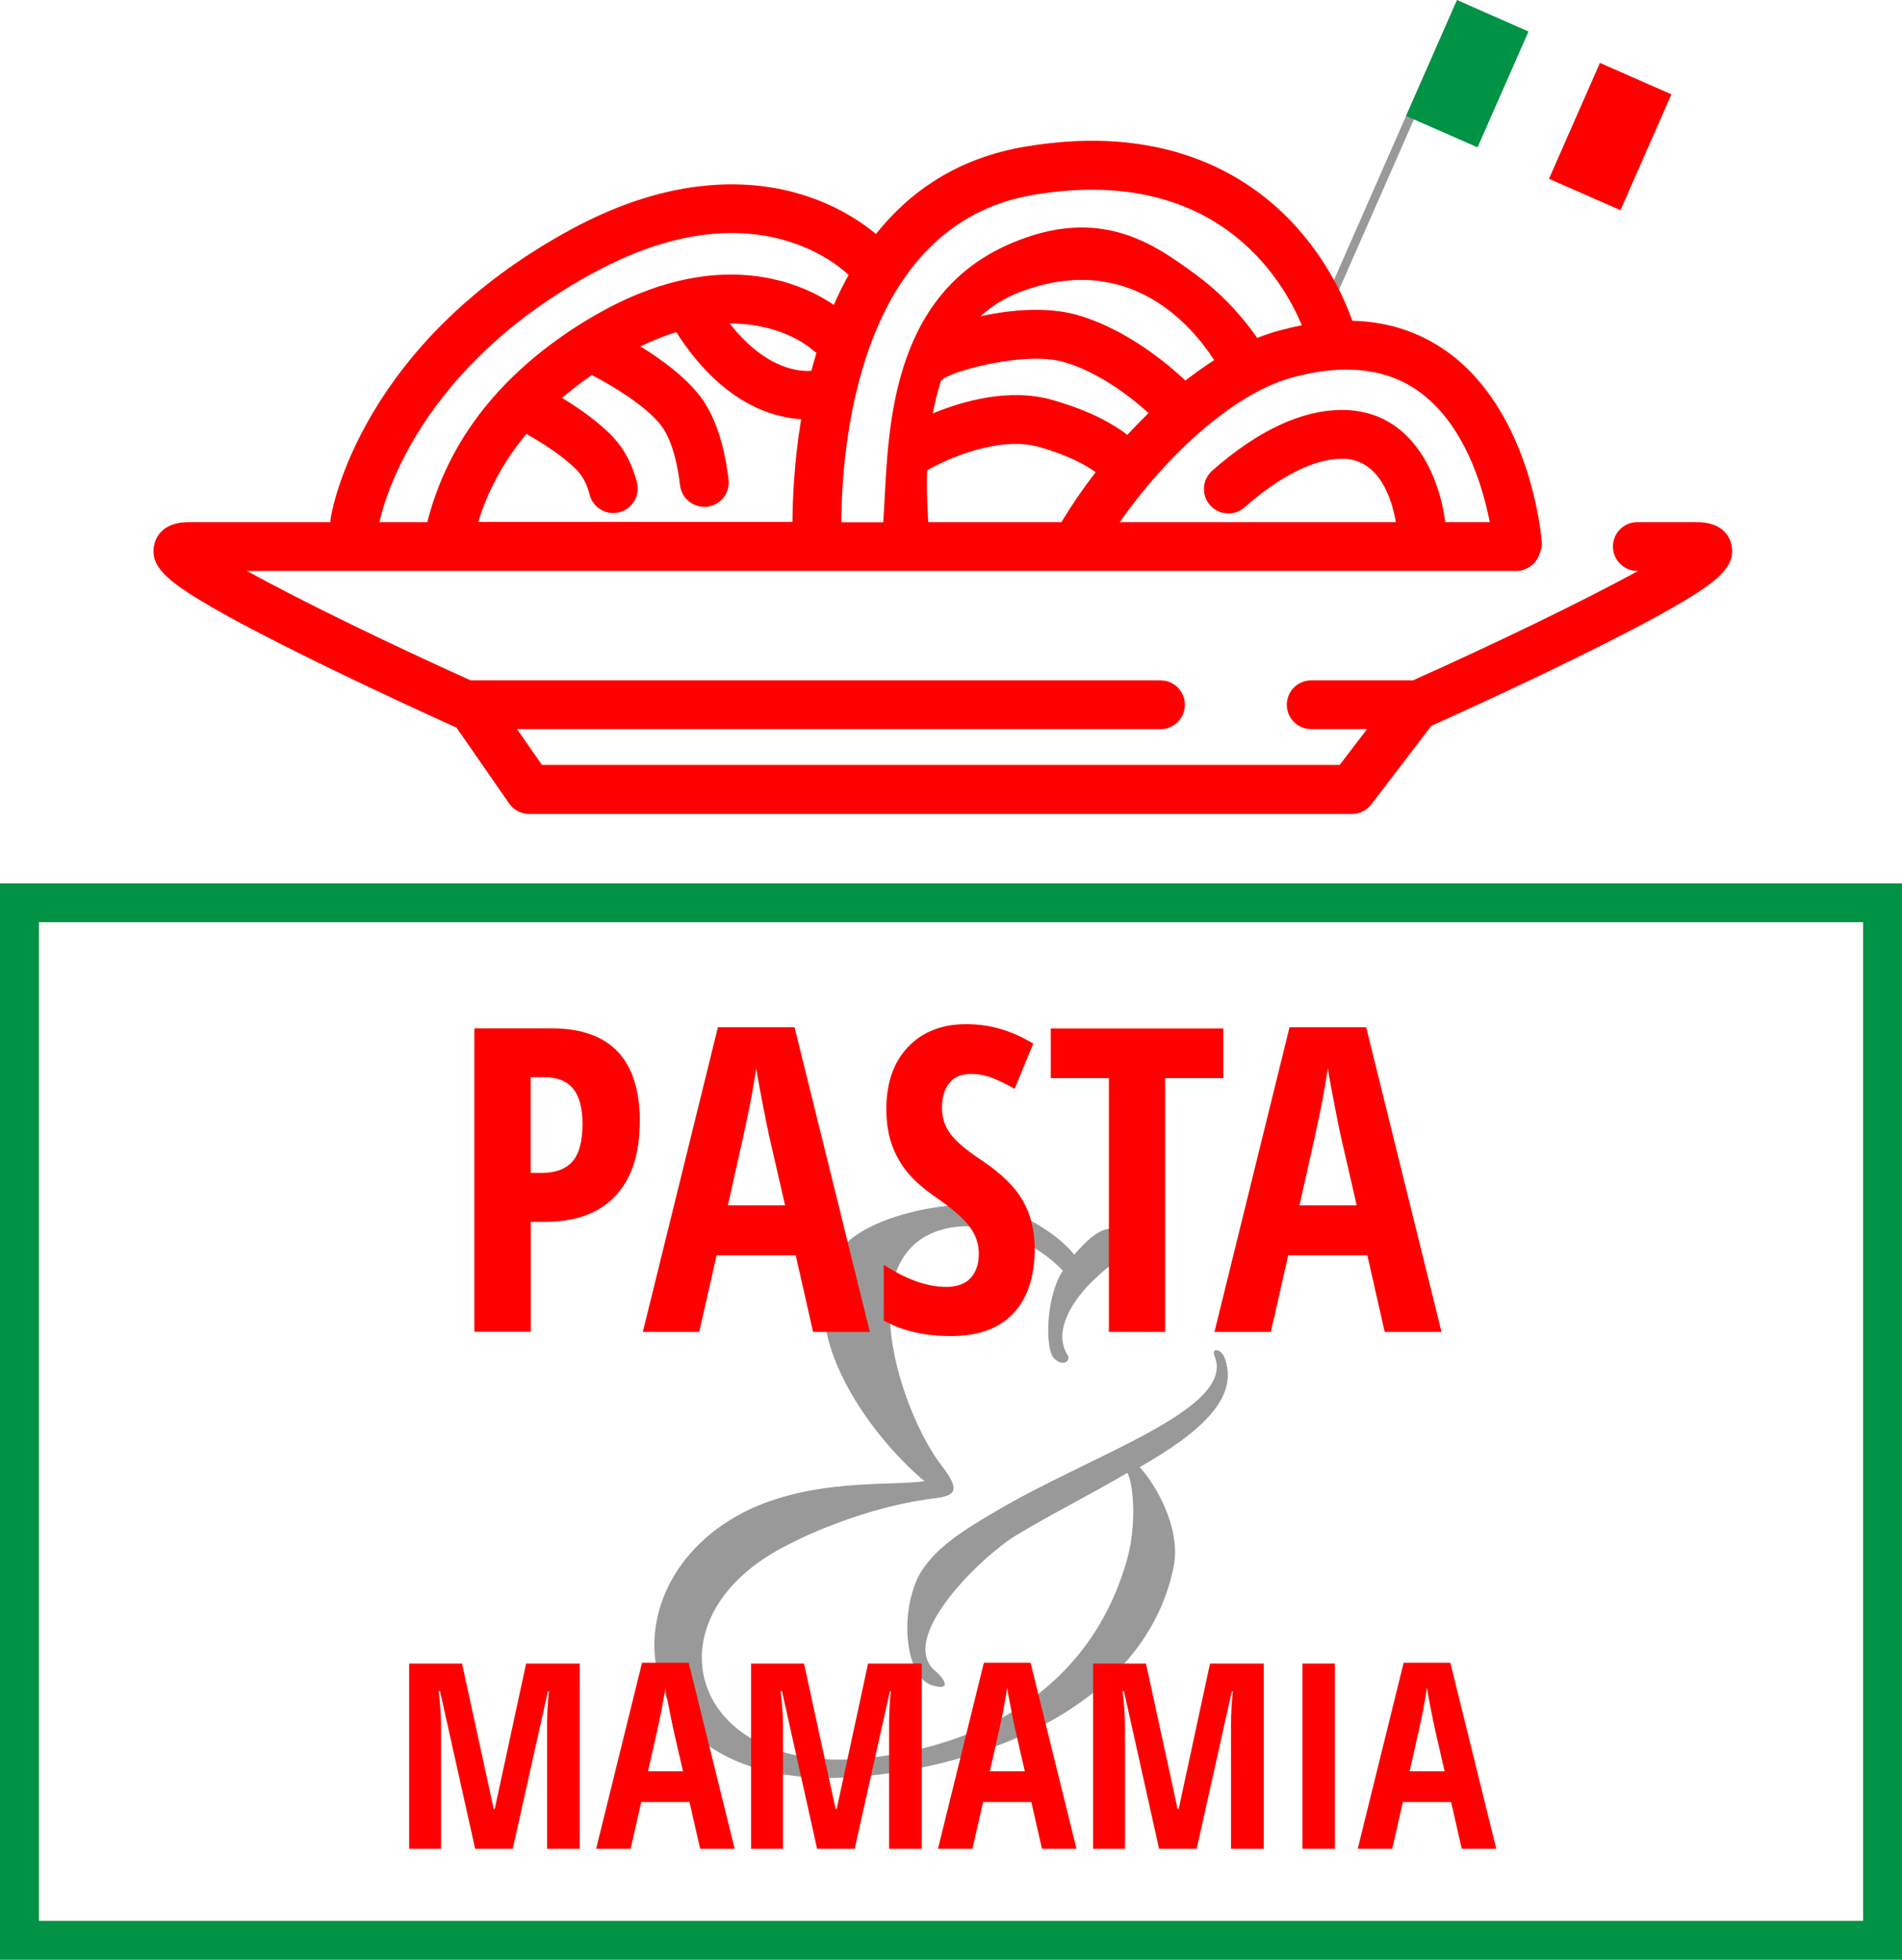 <?xml version="1.0" encoding="UTF-8"?><svg xmlns="http://www.w3.org/2000/svg" viewBox="0 0 146.67 151.11"><defs><style>.d{fill:none;stroke:#009245;stroke-miterlimit:10;stroke-width:3px;}.e{fill:#009245;}.f{fill:red;}.g{fill:#999;}</style></defs><g id="a"/><g id="b"><g id="c"><g><g><path class="g" d="M84.49,98.55c-1.8,1.66-3.32,4.11-2.17,5.92,.29,.43-.36,1.01-1.08,.22-.58-.65-.65-4.11,.5-6.35l.22-.36c-1.8-1.95-5.7-4.04-9.02-3.25-7.65,1.8-3.46,14.29-.29,18.33,1.37,1.8,1.08,2.24-.43,2.45-4.4,.5-9.02,2.31-11.47,3.61-11.18,5.56-7.58,17.82,5.99,16.45,8.66-.87,17.1-5.12,20.06-14.94,.87-2.74,.65-6.06,.14-7.07-2.81,1.66-5.99,3.25-8.59,4.83-2.53,1.51-9.38,8.01-6.13,10.54,.79,.72,1.01,1.44-.36,1.01-2.02-.65-2.53-5.41-1.01-8.44,1.08-1.95,3.1-3.32,5.84-4.91,7.5-4.47,18.69-7.94,16.96-12.05-.22-.58,.36-.58,.72,0,1.37,3.25-1.95,5.99-6.49,8.59,1.23,1.3,3.1,4.55,2.67,7.43-2.09,11.18-15.15,15.73-24.53,16.45-18.62,1.44-19.99-16.24-7-21.14,4.91-1.8,9.67-1.3,12.27-1.66-4.47-3.75-10.46-12.2-6.49-17.82,1.95-2.74,9.16-4.11,12.27-3.25,1.73,.43,4.47,1.95,5.77,3.61,.87-1.01,1.8-1.95,2.81-2.02,1.16-.29,2.6,.58,1.44,1.66-.43,.5-1.59,1.15-2.6,2.17Z"/><g><path class="f" d="M49.33,86.5c0,2.49-.63,4.39-1.88,5.72-1.25,1.33-3.06,1.99-5.43,1.99h-1.09v8.48h-4.35v-23.4h5.94c4.54,0,6.82,2.4,6.82,7.2Zm-8.4,3.94h.83c1.07,0,1.86-.29,2.38-.88,.52-.59,.78-1.55,.78-2.88,0-1.23-.24-2.14-.72-2.73-.48-.59-1.22-.89-2.22-.89h-1.06v7.38Z"/><path class="f" d="M62.7,102.7l-1.34-5.91h-6.1l-1.34,5.91h-4.35l5.79-23.49h5.91l5.81,23.49h-4.37Zm-2.16-9.76l-1.25-5.44c-.07-.33-.24-1.16-.5-2.49-.26-1.33-.42-2.22-.47-2.66-.14,.92-.31,1.93-.53,3.03s-.77,3.62-1.66,7.56h4.42Z"/><path class="f" d="M79.79,96.25c0,2.19-.55,3.86-1.66,5.03-1.1,1.16-2.7,1.74-4.78,1.74s-3.77-.4-5.2-1.2v-4.3c1.75,1.14,3.35,1.71,4.82,1.71,.83,0,1.46-.23,1.88-.69,.42-.46,.63-1.08,.63-1.87s-.25-1.49-.75-2.14c-.5-.65-1.33-1.36-2.48-2.15-1-.69-1.76-1.36-2.28-1.99-.52-.63-.92-1.35-1.2-2.14-.28-.79-.42-1.71-.42-2.75,0-2.01,.56-3.6,1.67-4.77,1.11-1.17,2.61-1.76,4.49-1.76s3.51,.5,5.17,1.5l-1.44,3.49c-.51-.3-1.05-.57-1.61-.8-.56-.23-1.16-.35-1.8-.35-.7,0-1.25,.23-1.62,.7-.38,.46-.57,1.1-.57,1.9s.23,1.48,.68,2.06c.45,.59,1.25,1.25,2.38,2,1.53,1.02,2.59,2.07,3.19,3.14,.6,1.07,.9,2.28,.9,3.65Z"/><path class="f" d="M89.85,102.7h-4.34v-19.57h-4.48v-3.83h13.3v3.83h-4.48v19.57Z"/><path class="f" d="M106.78,102.7l-1.34-5.91h-6.1l-1.34,5.91h-4.35l5.79-23.49h5.91l5.81,23.49h-4.37Zm-2.16-9.76l-1.25-5.44c-.08-.33-.24-1.16-.5-2.49s-.42-2.22-.47-2.66c-.14,.92-.31,1.93-.53,3.03s-.77,3.62-1.66,7.56h4.42Z"/></g><g><path class="f" d="M36.64,142.55l-2.71-12.16h-.11c.12,.94,.19,1.8,.19,2.58v9.58h-2.46v-14.28h4.08l2.44,11.22h.08l2.42-11.22h4.14v14.28h-2.52v-9.68c0-.8,.05-1.62,.14-2.46h-.08l-2.71,12.14h-2.9Z"/><path class="f" d="M53.99,142.55l-.82-3.6h-3.72l-.82,3.6h-2.66l3.54-14.34h3.6l3.54,14.34h-2.67Zm-1.32-5.96l-.76-3.32c-.05-.2-.15-.71-.31-1.52s-.26-1.35-.29-1.63c-.08,.56-.19,1.18-.32,1.85s-.47,2.21-1.02,4.61h2.7Z"/><path class="f" d="M63.01,142.55l-2.71-12.16h-.11c.12,.94,.19,1.8,.19,2.58v9.58h-2.46v-14.28h4.08l2.44,11.22h.08l2.42-11.22h4.14v14.28h-2.52v-9.68c0-.8,.05-1.62,.14-2.46h-.08l-2.71,12.14h-2.9Z"/><path class="f" d="M80.35,142.55l-.82-3.6h-3.72l-.82,3.6h-2.66l3.54-14.34h3.6l3.54,14.34h-2.67Zm-1.32-5.96l-.76-3.32c-.05-.2-.15-.71-.31-1.52s-.26-1.35-.29-1.63c-.08,.56-.19,1.18-.32,1.85s-.47,2.21-1.02,4.61h2.7Z"/><path class="f" d="M89.38,142.55l-2.71-12.16h-.11c.12,.94,.19,1.8,.19,2.58v9.58h-2.46v-14.28h4.08l2.44,11.22h.08l2.42-11.22h4.14v14.28h-2.52v-9.68c0-.8,.05-1.62,.14-2.46h-.08l-2.71,12.14h-2.9Z"/><path class="f" d="M100.44,142.55v-14.28h2.5v14.28h-2.5Z"/><path class="f" d="M112.72,142.55l-.82-3.6h-3.72l-.82,3.6h-2.66l3.54-14.34h3.6l3.54,14.34h-2.67Zm-1.32-5.96l-.76-3.32c-.05-.2-.15-.71-.31-1.52s-.26-1.35-.29-1.63c-.08,.56-.19,1.18-.32,1.85s-.47,2.21-1.02,4.61h2.7Z"/></g></g><rect class="d" x="1.5" y="69.61" width="143.67" height="80"/><g><rect class="g" x="106.14" y="-1.17" width=".66" height="30.76" transform="translate(14.72 -41.64) rotate(23.73)"/><g><rect class="f" x="121.16" y="5.64" width="6.02" height="9.76" transform="translate(14.73 -49.07) rotate(23.73)"/><rect class="e" x="110.14" y=".8" width="6.02" height="9.76" transform="translate(11.85 -45.05) rotate(23.73)"/></g></g><path class="f" d="M133.52,42.02c-.11-.53-.6-1.76-2.66-1.76h-4.6c-1.04,0-1.88,.84-1.88,1.88s.84,1.88,1.88,1.88h.06c-4.16,2.29-11.06,5.62-17.36,8.44h-7.85c-1.04,0-1.88,.84-1.88,1.88s.84,1.88,1.88,1.88h4.31l-2.11,2.76H41.79l-1.92-2.76h49.62c1.04,0,1.88-.84,1.88-1.88s-.84-1.88-1.88-1.88H36.29c-6.26-2.82-13.12-6.15-17.25-8.44H116.92c.83,0,1.54-.54,1.79-1.29,.14-.29,.21-.62,.18-.97-.03-.41-.86-10.14-7.42-14.73-2.09-1.46-4.5-2.23-7.19-2.3-.49-1.41-1.86-4.68-4.75-7.7-3.46-3.61-9.83-7.53-20.49-5.72-5.18,.87-8.86,3.43-11.49,6.73-1-.83-2.92-2.18-5.69-3.03-3.74-1.15-9.86-1.63-17.79,2.66-16.31,8.83-18.48,21.73-18.57,22.28-.02,.1-.02,.21-.02,.31H14.55c-2.06,0-2.55,1.23-2.66,1.76-.36,1.66,1.07,2.82,4.19,4.65,1.86,1.09,4.47,2.46,7.75,4.08,5.56,2.74,11.23,5.29,11.29,5.32,.03,.01,.06,.02,.08,.03l4.06,5.85c.35,.51,.93,.81,1.54,.81h63.45c.59,0,1.14-.27,1.5-.74l4.62-6.05c1.11-.5,6.17-2.78,11.13-5.22,3.3-1.62,5.93-2.99,7.8-4.08,3.14-1.82,4.57-2.99,4.22-4.65h0Zm-92.92-8.56c1.25,.71,2.96,1.8,3.94,2.85,.42,.46,.74,1.07,.93,1.83,.21,.85,.98,1.42,1.82,1.42,.15,0,.3-.02,.46-.06,1.01-.25,1.62-1.28,1.37-2.29-.35-1.38-.96-2.55-1.82-3.48-1.09-1.17-2.66-2.26-3.96-3.05,.71-.61,1.48-1.2,2.3-1.76,1.57,.81,4.14,2.35,5.33,3.87,.49,.64,1.15,1.95,1.47,4.63,.12,.96,.93,1.66,1.87,1.66,.08,0,.15,0,.23-.01,1.03-.12,1.77-1.06,1.64-2.09-.34-2.83-1.09-5.01-2.24-6.49-1.17-1.5-2.99-2.81-4.56-3.78,.98-.47,1.9-.83,2.77-1.1,3.47,5.42,7.32,6.58,9.63,6.71-.54,3.28-.66,6.15-.67,7.92h-24.23c.76-2.46,2-4.73,3.73-6.8h0Zm21.97-4.87c-.83,.07-3.48-.04-6.29-3.64,3.98-.03,6.18,1.85,6.34,2,.11,.1,.22,.18,.34,.25-.14,.46-.27,.93-.39,1.39h0Zm28.85,.76c-1.46-1.37-4.62-4-8.37-5.07-2.18-.62-5.01-.44-7.44,.11,.84-.77,1.84-1.41,3.03-1.87,8.48-3.21,13.32,2.66,14.99,5.25-.75,.48-1.49,1.01-2.22,1.57h0Zm-18.84,0c.07-.05,.14-.1,.21-.17,1.01-.68,6.38-2.09,9.23-1.27,2.77,.79,5.26,2.77,6.55,3.94-.56,.55-1.11,1.11-1.64,1.68-1-.78-2.77-1.83-5.77-2.69-3.32-.95-6.92,.08-9.23,1.04,.16-.85,.37-1.7,.64-2.53h0Zm-1.03,10.35c-.06-.99-.09-2.17-.06-3.43,1.4-.83,5.52-2.69,8.63-1.81,2.41,.69,3.73,1.48,4.37,1.95-1,1.29-1.89,2.6-2.64,3.85h-10.27c0-.18-.02-.37-.03-.56h0Zm43.32,.56h-3.42c-.44-3.44-2.48-8.65-7.95-8.65-3.11,0-6.48,1.57-10.02,4.68-.78,.69-.86,1.88-.17,2.66,.69,.78,1.88,.86,2.66,.17,2.79-2.45,5.4-3.75,7.53-3.75,2.89,0,3.84,3.15,4.14,4.89h-21.29c3.4-4.88,8.57-9.82,13.19-11.12,3.96-1.11,7.25-.78,9.77,.97,3.64,2.54,5.05,7.48,5.57,10.15h0ZM79.66,15.03c14.1-2.39,19.26,6.53,20.73,10.05-.61,.12-1.24,.27-1.87,.44-.52,.15-1.05,.33-1.57,.54-.8-1.16-2.35-3.12-4.62-4.8-3.24-2.39-7.43-5.48-14.4-2.48-9.91,4.25-9.4,15.81-9.82,21.49h-3.23c.02-5.52,1.17-22.93,14.79-25.24h0Zm-33.8,5.96c11.8-6.39,18.49-.82,19.58,.21-.42,.75-.8,1.53-1.14,2.31-2.28-1.56-8.9-4.83-18.69,.96-.1,.06-.2,.12-.31,.18-6.59,4-10.74,9.25-12.35,15.61h-3.69c.38-1.76,3.14-12,16.59-19.27h0Z"/></g></g></g></svg>